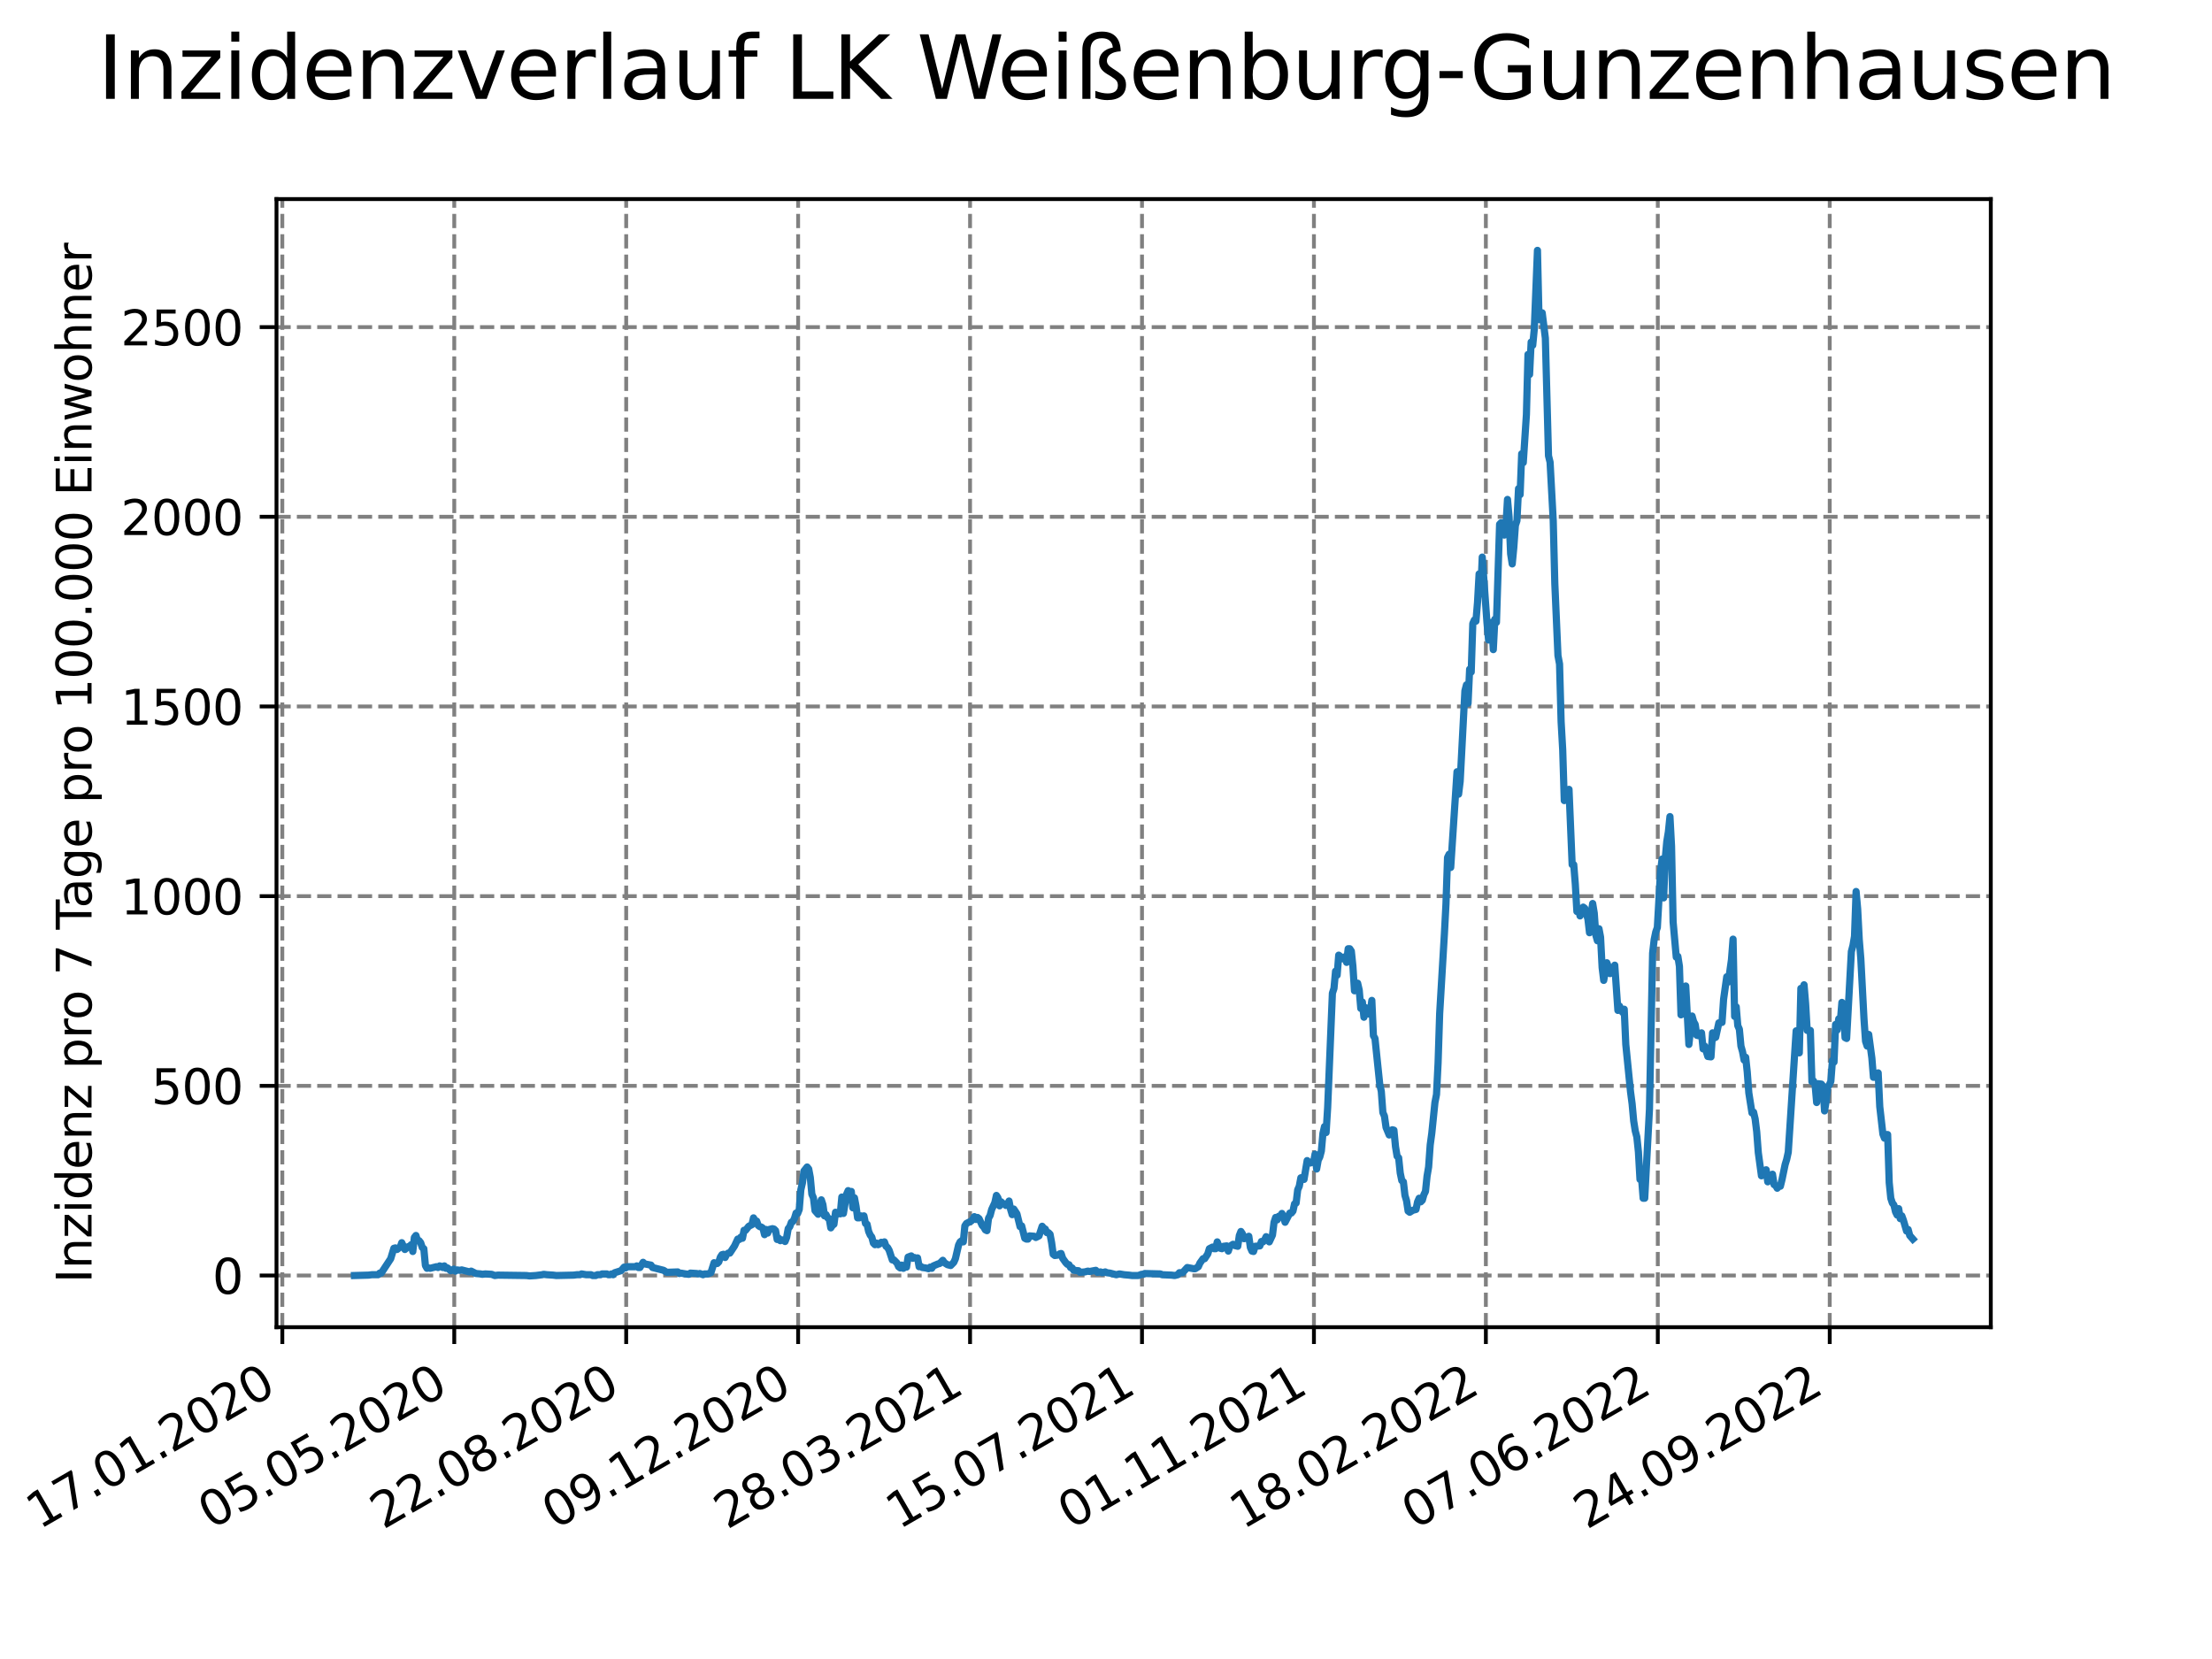 <?xml version="1.0" encoding="utf-8" standalone="no"?>
<!DOCTYPE svg PUBLIC "-//W3C//DTD SVG 1.1//EN"
  "http://www.w3.org/Graphics/SVG/1.1/DTD/svg11.dtd">
<svg xmlns:xlink="http://www.w3.org/1999/xlink" width="460.8pt" height="345.6pt" viewBox="0 0 460.8 345.6" xmlns="http://www.w3.org/2000/svg" version="1.1">
 <defs>
  <style type="text/css">*{stroke-linejoin: round; stroke-linecap: butt}</style>
 </defs>
 <g id="figure_1">
  <g id="patch_1">
   <path d="M 0 345.6 
L 460.8 345.6 
L 460.8 0 
L 0 0 
z
" style="fill: #ffffff"/>
  </g>
  <g id="axes_1">
   <g id="patch_2">
    <path d="M 57.6 276.48 
L 414.72 276.48 
L 414.72 41.472 
L 57.6 41.472 
z
" style="fill: #ffffff"/>
   </g>
   <g id="matplotlib.axis_1">
    <g id="xtick_1">
     <g id="line2d_1">
      <path d="M 58.813 276.48 
L 58.813 41.472 
" clip-path="url(#p3eb4fc43dc)" style="fill: none; stroke-dasharray: 2.96,1.28; stroke-dashoffset: 0; stroke: #808080; stroke-width: 0.8"/>
     </g>
     <g id="line2d_2">
      <defs>
       <path id="m447880bb28" d="M 0 0 
L 0 3.5 
" style="stroke: #000000; stroke-width: 0.8"/>
      </defs>
      <g>
       <use xlink:href="#m447880bb28" x="58.813" y="276.48" style="stroke: #000000; stroke-width: 0.8"/>
      </g>
     </g>
     <g id="text_1">
      <!-- 17.01.2020 -->
      <g transform="translate(8.188 318.689) rotate(-30) scale(0.1 -0.1)">
       <defs>
        <path id="DejaVuSans-31" d="M 794 531 
L 1825 531 
L 1825 4091 
L 703 3866 
L 703 4441 
L 1819 4666 
L 2450 4666 
L 2450 531 
L 3481 531 
L 3481 0 
L 794 0 
L 794 531 
z
" transform="scale(0.016)"/>
        <path id="DejaVuSans-37" d="M 525 4666 
L 3525 4666 
L 3525 4397 
L 1831 0 
L 1172 0 
L 2766 4134 
L 525 4134 
L 525 4666 
z
" transform="scale(0.016)"/>
        <path id="DejaVuSans-2e" d="M 684 794 
L 1344 794 
L 1344 0 
L 684 0 
L 684 794 
z
" transform="scale(0.016)"/>
        <path id="DejaVuSans-30" d="M 2034 4250 
Q 1547 4250 1301 3770 
Q 1056 3291 1056 2328 
Q 1056 1369 1301 889 
Q 1547 409 2034 409 
Q 2525 409 2770 889 
Q 3016 1369 3016 2328 
Q 3016 3291 2770 3770 
Q 2525 4250 2034 4250 
z
M 2034 4750 
Q 2819 4750 3233 4129 
Q 3647 3509 3647 2328 
Q 3647 1150 3233 529 
Q 2819 -91 2034 -91 
Q 1250 -91 836 529 
Q 422 1150 422 2328 
Q 422 3509 836 4129 
Q 1250 4750 2034 4750 
z
" transform="scale(0.016)"/>
        <path id="DejaVuSans-32" d="M 1228 531 
L 3431 531 
L 3431 0 
L 469 0 
L 469 531 
Q 828 903 1448 1529 
Q 2069 2156 2228 2338 
Q 2531 2678 2651 2914 
Q 2772 3150 2772 3378 
Q 2772 3750 2511 3984 
Q 2250 4219 1831 4219 
Q 1534 4219 1204 4116 
Q 875 4013 500 3803 
L 500 4441 
Q 881 4594 1212 4672 
Q 1544 4750 1819 4750 
Q 2544 4750 2975 4387 
Q 3406 4025 3406 3419 
Q 3406 3131 3298 2873 
Q 3191 2616 2906 2266 
Q 2828 2175 2409 1742 
Q 1991 1309 1228 531 
z
" transform="scale(0.016)"/>
       </defs>
       <use xlink:href="#DejaVuSans-31"/>
       <use xlink:href="#DejaVuSans-37" x="63.623"/>
       <use xlink:href="#DejaVuSans-2e" x="127.246"/>
       <use xlink:href="#DejaVuSans-30" x="159.033"/>
       <use xlink:href="#DejaVuSans-31" x="222.656"/>
       <use xlink:href="#DejaVuSans-2e" x="286.279"/>
       <use xlink:href="#DejaVuSans-32" x="318.066"/>
       <use xlink:href="#DejaVuSans-30" x="381.689"/>
       <use xlink:href="#DejaVuSans-32" x="445.312"/>
       <use xlink:href="#DejaVuSans-30" x="508.936"/>
      </g>
     </g>
    </g>
    <g id="xtick_2">
     <g id="line2d_3">
      <path d="M 94.63 276.48 
L 94.63 41.472 
" clip-path="url(#p3eb4fc43dc)" style="fill: none; stroke-dasharray: 2.96,1.28; stroke-dashoffset: 0; stroke: #808080; stroke-width: 0.8"/>
     </g>
     <g id="line2d_4">
      <g>
       <use xlink:href="#m447880bb28" x="94.63" y="276.48" style="stroke: #000000; stroke-width: 0.8"/>
      </g>
     </g>
     <g id="text_2">
      <!-- 05.05.2020 -->
      <g transform="translate(44.005 318.689) rotate(-30) scale(0.1 -0.1)">
       <defs>
        <path id="DejaVuSans-35" d="M 691 4666 
L 3169 4666 
L 3169 4134 
L 1269 4134 
L 1269 2991 
Q 1406 3038 1543 3061 
Q 1681 3084 1819 3084 
Q 2600 3084 3056 2656 
Q 3513 2228 3513 1497 
Q 3513 744 3044 326 
Q 2575 -91 1722 -91 
Q 1428 -91 1123 -41 
Q 819 9 494 109 
L 494 744 
Q 775 591 1075 516 
Q 1375 441 1709 441 
Q 2250 441 2565 725 
Q 2881 1009 2881 1497 
Q 2881 1984 2565 2268 
Q 2250 2553 1709 2553 
Q 1456 2553 1204 2497 
Q 953 2441 691 2322 
L 691 4666 
z
" transform="scale(0.016)"/>
       </defs>
       <use xlink:href="#DejaVuSans-30"/>
       <use xlink:href="#DejaVuSans-35" x="63.623"/>
       <use xlink:href="#DejaVuSans-2e" x="127.246"/>
       <use xlink:href="#DejaVuSans-30" x="159.033"/>
       <use xlink:href="#DejaVuSans-35" x="222.656"/>
       <use xlink:href="#DejaVuSans-2e" x="286.279"/>
       <use xlink:href="#DejaVuSans-32" x="318.066"/>
       <use xlink:href="#DejaVuSans-30" x="381.689"/>
       <use xlink:href="#DejaVuSans-32" x="445.312"/>
       <use xlink:href="#DejaVuSans-30" x="508.936"/>
      </g>
     </g>
    </g>
    <g id="xtick_3">
     <g id="line2d_5">
      <path d="M 130.447 276.48 
L 130.447 41.472 
" clip-path="url(#p3eb4fc43dc)" style="fill: none; stroke-dasharray: 2.96,1.28; stroke-dashoffset: 0; stroke: #808080; stroke-width: 0.8"/>
     </g>
     <g id="line2d_6">
      <g>
       <use xlink:href="#m447880bb28" x="130.447" y="276.48" style="stroke: #000000; stroke-width: 0.8"/>
      </g>
     </g>
     <g id="text_3">
      <!-- 22.08.2020 -->
      <g transform="translate(79.822 318.689) rotate(-30) scale(0.1 -0.1)">
       <defs>
        <path id="DejaVuSans-38" d="M 2034 2216 
Q 1584 2216 1326 1975 
Q 1069 1734 1069 1313 
Q 1069 891 1326 650 
Q 1584 409 2034 409 
Q 2484 409 2743 651 
Q 3003 894 3003 1313 
Q 3003 1734 2745 1975 
Q 2488 2216 2034 2216 
z
M 1403 2484 
Q 997 2584 770 2862 
Q 544 3141 544 3541 
Q 544 4100 942 4425 
Q 1341 4750 2034 4750 
Q 2731 4750 3128 4425 
Q 3525 4100 3525 3541 
Q 3525 3141 3298 2862 
Q 3072 2584 2669 2484 
Q 3125 2378 3379 2068 
Q 3634 1759 3634 1313 
Q 3634 634 3220 271 
Q 2806 -91 2034 -91 
Q 1263 -91 848 271 
Q 434 634 434 1313 
Q 434 1759 690 2068 
Q 947 2378 1403 2484 
z
M 1172 3481 
Q 1172 3119 1398 2916 
Q 1625 2713 2034 2713 
Q 2441 2713 2670 2916 
Q 2900 3119 2900 3481 
Q 2900 3844 2670 4047 
Q 2441 4250 2034 4250 
Q 1625 4250 1398 4047 
Q 1172 3844 1172 3481 
z
" transform="scale(0.016)"/>
       </defs>
       <use xlink:href="#DejaVuSans-32"/>
       <use xlink:href="#DejaVuSans-32" x="63.623"/>
       <use xlink:href="#DejaVuSans-2e" x="127.246"/>
       <use xlink:href="#DejaVuSans-30" x="159.033"/>
       <use xlink:href="#DejaVuSans-38" x="222.656"/>
       <use xlink:href="#DejaVuSans-2e" x="286.279"/>
       <use xlink:href="#DejaVuSans-32" x="318.066"/>
       <use xlink:href="#DejaVuSans-30" x="381.689"/>
       <use xlink:href="#DejaVuSans-32" x="445.312"/>
       <use xlink:href="#DejaVuSans-30" x="508.936"/>
      </g>
     </g>
    </g>
    <g id="xtick_4">
     <g id="line2d_7">
      <path d="M 166.265 276.48 
L 166.265 41.472 
" clip-path="url(#p3eb4fc43dc)" style="fill: none; stroke-dasharray: 2.96,1.28; stroke-dashoffset: 0; stroke: #808080; stroke-width: 0.8"/>
     </g>
     <g id="line2d_8">
      <g>
       <use xlink:href="#m447880bb28" x="166.265" y="276.48" style="stroke: #000000; stroke-width: 0.8"/>
      </g>
     </g>
     <g id="text_4">
      <!-- 09.12.2020 -->
      <g transform="translate(115.639 318.689) rotate(-30) scale(0.1 -0.1)">
       <defs>
        <path id="DejaVuSans-39" d="M 703 97 
L 703 672 
Q 941 559 1184 500 
Q 1428 441 1663 441 
Q 2288 441 2617 861 
Q 2947 1281 2994 2138 
Q 2813 1869 2534 1725 
Q 2256 1581 1919 1581 
Q 1219 1581 811 2004 
Q 403 2428 403 3163 
Q 403 3881 828 4315 
Q 1253 4750 1959 4750 
Q 2769 4750 3195 4129 
Q 3622 3509 3622 2328 
Q 3622 1225 3098 567 
Q 2575 -91 1691 -91 
Q 1453 -91 1209 -44 
Q 966 3 703 97 
z
M 1959 2075 
Q 2384 2075 2632 2365 
Q 2881 2656 2881 3163 
Q 2881 3666 2632 3958 
Q 2384 4250 1959 4250 
Q 1534 4250 1286 3958 
Q 1038 3666 1038 3163 
Q 1038 2656 1286 2365 
Q 1534 2075 1959 2075 
z
" transform="scale(0.016)"/>
       </defs>
       <use xlink:href="#DejaVuSans-30"/>
       <use xlink:href="#DejaVuSans-39" x="63.623"/>
       <use xlink:href="#DejaVuSans-2e" x="127.246"/>
       <use xlink:href="#DejaVuSans-31" x="159.033"/>
       <use xlink:href="#DejaVuSans-32" x="222.656"/>
       <use xlink:href="#DejaVuSans-2e" x="286.279"/>
       <use xlink:href="#DejaVuSans-32" x="318.066"/>
       <use xlink:href="#DejaVuSans-30" x="381.689"/>
       <use xlink:href="#DejaVuSans-32" x="445.312"/>
       <use xlink:href="#DejaVuSans-30" x="508.936"/>
      </g>
     </g>
    </g>
    <g id="xtick_5">
     <g id="line2d_9">
      <path d="M 202.082 276.48 
L 202.082 41.472 
" clip-path="url(#p3eb4fc43dc)" style="fill: none; stroke-dasharray: 2.96,1.28; stroke-dashoffset: 0; stroke: #808080; stroke-width: 0.8"/>
     </g>
     <g id="line2d_10">
      <g>
       <use xlink:href="#m447880bb28" x="202.082" y="276.48" style="stroke: #000000; stroke-width: 0.8"/>
      </g>
     </g>
     <g id="text_5">
      <!-- 28.03.2021 -->
      <g transform="translate(151.456 318.689) rotate(-30) scale(0.1 -0.1)">
       <defs>
        <path id="DejaVuSans-33" d="M 2597 2516 
Q 3050 2419 3304 2112 
Q 3559 1806 3559 1356 
Q 3559 666 3084 287 
Q 2609 -91 1734 -91 
Q 1441 -91 1130 -33 
Q 819 25 488 141 
L 488 750 
Q 750 597 1062 519 
Q 1375 441 1716 441 
Q 2309 441 2620 675 
Q 2931 909 2931 1356 
Q 2931 1769 2642 2001 
Q 2353 2234 1838 2234 
L 1294 2234 
L 1294 2753 
L 1863 2753 
Q 2328 2753 2575 2939 
Q 2822 3125 2822 3475 
Q 2822 3834 2567 4026 
Q 2313 4219 1838 4219 
Q 1578 4219 1281 4162 
Q 984 4106 628 3988 
L 628 4550 
Q 988 4650 1302 4700 
Q 1616 4750 1894 4750 
Q 2613 4750 3031 4423 
Q 3450 4097 3450 3541 
Q 3450 3153 3228 2886 
Q 3006 2619 2597 2516 
z
" transform="scale(0.016)"/>
       </defs>
       <use xlink:href="#DejaVuSans-32"/>
       <use xlink:href="#DejaVuSans-38" x="63.623"/>
       <use xlink:href="#DejaVuSans-2e" x="127.246"/>
       <use xlink:href="#DejaVuSans-30" x="159.033"/>
       <use xlink:href="#DejaVuSans-33" x="222.656"/>
       <use xlink:href="#DejaVuSans-2e" x="286.279"/>
       <use xlink:href="#DejaVuSans-32" x="318.066"/>
       <use xlink:href="#DejaVuSans-30" x="381.689"/>
       <use xlink:href="#DejaVuSans-32" x="445.312"/>
       <use xlink:href="#DejaVuSans-31" x="508.936"/>
      </g>
     </g>
    </g>
    <g id="xtick_6">
     <g id="line2d_11">
      <path d="M 237.899 276.48 
L 237.899 41.472 
" clip-path="url(#p3eb4fc43dc)" style="fill: none; stroke-dasharray: 2.96,1.28; stroke-dashoffset: 0; stroke: #808080; stroke-width: 0.8"/>
     </g>
     <g id="line2d_12">
      <g>
       <use xlink:href="#m447880bb28" x="237.899" y="276.48" style="stroke: #000000; stroke-width: 0.8"/>
      </g>
     </g>
     <g id="text_6">
      <!-- 15.07.2021 -->
      <g transform="translate(187.274 318.689) rotate(-30) scale(0.1 -0.1)">
       <use xlink:href="#DejaVuSans-31"/>
       <use xlink:href="#DejaVuSans-35" x="63.623"/>
       <use xlink:href="#DejaVuSans-2e" x="127.246"/>
       <use xlink:href="#DejaVuSans-30" x="159.033"/>
       <use xlink:href="#DejaVuSans-37" x="222.656"/>
       <use xlink:href="#DejaVuSans-2e" x="286.279"/>
       <use xlink:href="#DejaVuSans-32" x="318.066"/>
       <use xlink:href="#DejaVuSans-30" x="381.689"/>
       <use xlink:href="#DejaVuSans-32" x="445.312"/>
       <use xlink:href="#DejaVuSans-31" x="508.936"/>
      </g>
     </g>
    </g>
    <g id="xtick_7">
     <g id="line2d_13">
      <path d="M 273.716 276.48 
L 273.716 41.472 
" clip-path="url(#p3eb4fc43dc)" style="fill: none; stroke-dasharray: 2.96,1.28; stroke-dashoffset: 0; stroke: #808080; stroke-width: 0.8"/>
     </g>
     <g id="line2d_14">
      <g>
       <use xlink:href="#m447880bb28" x="273.716" y="276.48" style="stroke: #000000; stroke-width: 0.8"/>
      </g>
     </g>
     <g id="text_7">
      <!-- 01.11.2021 -->
      <g transform="translate(223.091 318.689) rotate(-30) scale(0.1 -0.1)">
       <use xlink:href="#DejaVuSans-30"/>
       <use xlink:href="#DejaVuSans-31" x="63.623"/>
       <use xlink:href="#DejaVuSans-2e" x="127.246"/>
       <use xlink:href="#DejaVuSans-31" x="159.033"/>
       <use xlink:href="#DejaVuSans-31" x="222.656"/>
       <use xlink:href="#DejaVuSans-2e" x="286.279"/>
       <use xlink:href="#DejaVuSans-32" x="318.066"/>
       <use xlink:href="#DejaVuSans-30" x="381.689"/>
       <use xlink:href="#DejaVuSans-32" x="445.312"/>
       <use xlink:href="#DejaVuSans-31" x="508.936"/>
      </g>
     </g>
    </g>
    <g id="xtick_8">
     <g id="line2d_15">
      <path d="M 309.533 276.48 
L 309.533 41.472 
" clip-path="url(#p3eb4fc43dc)" style="fill: none; stroke-dasharray: 2.96,1.28; stroke-dashoffset: 0; stroke: #808080; stroke-width: 0.8"/>
     </g>
     <g id="line2d_16">
      <g>
       <use xlink:href="#m447880bb28" x="309.533" y="276.48" style="stroke: #000000; stroke-width: 0.8"/>
      </g>
     </g>
     <g id="text_8">
      <!-- 18.02.2022 -->
      <g transform="translate(258.908 318.689) rotate(-30) scale(0.1 -0.1)">
       <use xlink:href="#DejaVuSans-31"/>
       <use xlink:href="#DejaVuSans-38" x="63.623"/>
       <use xlink:href="#DejaVuSans-2e" x="127.246"/>
       <use xlink:href="#DejaVuSans-30" x="159.033"/>
       <use xlink:href="#DejaVuSans-32" x="222.656"/>
       <use xlink:href="#DejaVuSans-2e" x="286.279"/>
       <use xlink:href="#DejaVuSans-32" x="318.066"/>
       <use xlink:href="#DejaVuSans-30" x="381.689"/>
       <use xlink:href="#DejaVuSans-32" x="445.312"/>
       <use xlink:href="#DejaVuSans-32" x="508.936"/>
      </g>
     </g>
    </g>
    <g id="xtick_9">
     <g id="line2d_17">
      <path d="M 345.35 276.48 
L 345.35 41.472 
" clip-path="url(#p3eb4fc43dc)" style="fill: none; stroke-dasharray: 2.96,1.28; stroke-dashoffset: 0; stroke: #808080; stroke-width: 0.8"/>
     </g>
     <g id="line2d_18">
      <g>
       <use xlink:href="#m447880bb28" x="345.35" y="276.48" style="stroke: #000000; stroke-width: 0.8"/>
      </g>
     </g>
     <g id="text_9">
      <!-- 07.06.2022 -->
      <g transform="translate(294.725 318.689) rotate(-30) scale(0.1 -0.1)">
       <defs>
        <path id="DejaVuSans-36" d="M 2113 2584 
Q 1688 2584 1439 2293 
Q 1191 2003 1191 1497 
Q 1191 994 1439 701 
Q 1688 409 2113 409 
Q 2538 409 2786 701 
Q 3034 994 3034 1497 
Q 3034 2003 2786 2293 
Q 2538 2584 2113 2584 
z
M 3366 4563 
L 3366 3988 
Q 3128 4100 2886 4159 
Q 2644 4219 2406 4219 
Q 1781 4219 1451 3797 
Q 1122 3375 1075 2522 
Q 1259 2794 1537 2939 
Q 1816 3084 2150 3084 
Q 2853 3084 3261 2657 
Q 3669 2231 3669 1497 
Q 3669 778 3244 343 
Q 2819 -91 2113 -91 
Q 1303 -91 875 529 
Q 447 1150 447 2328 
Q 447 3434 972 4092 
Q 1497 4750 2381 4750 
Q 2619 4750 2861 4703 
Q 3103 4656 3366 4563 
z
" transform="scale(0.016)"/>
       </defs>
       <use xlink:href="#DejaVuSans-30"/>
       <use xlink:href="#DejaVuSans-37" x="63.623"/>
       <use xlink:href="#DejaVuSans-2e" x="127.246"/>
       <use xlink:href="#DejaVuSans-30" x="159.033"/>
       <use xlink:href="#DejaVuSans-36" x="222.656"/>
       <use xlink:href="#DejaVuSans-2e" x="286.279"/>
       <use xlink:href="#DejaVuSans-32" x="318.066"/>
       <use xlink:href="#DejaVuSans-30" x="381.689"/>
       <use xlink:href="#DejaVuSans-32" x="445.312"/>
       <use xlink:href="#DejaVuSans-32" x="508.936"/>
      </g>
     </g>
    </g>
    <g id="xtick_10">
     <g id="line2d_19">
      <path d="M 381.167 276.48 
L 381.167 41.472 
" clip-path="url(#p3eb4fc43dc)" style="fill: none; stroke-dasharray: 2.96,1.28; stroke-dashoffset: 0; stroke: #808080; stroke-width: 0.8"/>
     </g>
     <g id="line2d_20">
      <g>
       <use xlink:href="#m447880bb28" x="381.167" y="276.48" style="stroke: #000000; stroke-width: 0.8"/>
      </g>
     </g>
     <g id="text_10">
      <!-- 24.09.2022 -->
      <g transform="translate(330.542 318.689) rotate(-30) scale(0.1 -0.1)">
       <defs>
        <path id="DejaVuSans-34" d="M 2419 4116 
L 825 1625 
L 2419 1625 
L 2419 4116 
z
M 2253 4666 
L 3047 4666 
L 3047 1625 
L 3713 1625 
L 3713 1100 
L 3047 1100 
L 3047 0 
L 2419 0 
L 2419 1100 
L 313 1100 
L 313 1709 
L 2253 4666 
z
" transform="scale(0.016)"/>
       </defs>
       <use xlink:href="#DejaVuSans-32"/>
       <use xlink:href="#DejaVuSans-34" x="63.623"/>
       <use xlink:href="#DejaVuSans-2e" x="127.246"/>
       <use xlink:href="#DejaVuSans-30" x="159.033"/>
       <use xlink:href="#DejaVuSans-39" x="222.656"/>
       <use xlink:href="#DejaVuSans-2e" x="286.279"/>
       <use xlink:href="#DejaVuSans-32" x="318.066"/>
       <use xlink:href="#DejaVuSans-30" x="381.689"/>
       <use xlink:href="#DejaVuSans-32" x="445.312"/>
       <use xlink:href="#DejaVuSans-32" x="508.936"/>
      </g>
     </g>
    </g>
   </g>
   <g id="matplotlib.axis_2">
    <g id="ytick_1">
     <g id="line2d_21">
      <path d="M 57.6 265.714 
L 414.72 265.714 
" clip-path="url(#p3eb4fc43dc)" style="fill: none; stroke-dasharray: 2.96,1.28; stroke-dashoffset: 0; stroke: #808080; stroke-width: 0.8"/>
     </g>
     <g id="line2d_22">
      <defs>
       <path id="mc7b6308dff" d="M 0 0 
L -3.5 0 
" style="stroke: #000000; stroke-width: 0.8"/>
      </defs>
      <g>
       <use xlink:href="#mc7b6308dff" x="57.6" y="265.714" style="stroke: #000000; stroke-width: 0.8"/>
      </g>
     </g>
     <g id="text_11">
      <!-- 0 -->
      <g transform="translate(44.237 269.514) scale(0.1 -0.1)">
       <use xlink:href="#DejaVuSans-30"/>
      </g>
     </g>
    </g>
    <g id="ytick_2">
     <g id="line2d_23">
      <path d="M 57.6 226.2 
L 414.72 226.2 
" clip-path="url(#p3eb4fc43dc)" style="fill: none; stroke-dasharray: 2.96,1.28; stroke-dashoffset: 0; stroke: #808080; stroke-width: 0.8"/>
     </g>
     <g id="line2d_24">
      <g>
       <use xlink:href="#mc7b6308dff" x="57.6" y="226.2" style="stroke: #000000; stroke-width: 0.8"/>
      </g>
     </g>
     <g id="text_12">
      <!-- 500 -->
      <g transform="translate(31.512 229.999) scale(0.1 -0.1)">
       <use xlink:href="#DejaVuSans-35"/>
       <use xlink:href="#DejaVuSans-30" x="63.623"/>
       <use xlink:href="#DejaVuSans-30" x="127.246"/>
      </g>
     </g>
    </g>
    <g id="ytick_3">
     <g id="line2d_25">
      <path d="M 57.6 186.685 
L 414.72 186.685 
" clip-path="url(#p3eb4fc43dc)" style="fill: none; stroke-dasharray: 2.96,1.28; stroke-dashoffset: 0; stroke: #808080; stroke-width: 0.8"/>
     </g>
     <g id="line2d_26">
      <g>
       <use xlink:href="#mc7b6308dff" x="57.6" y="186.685" style="stroke: #000000; stroke-width: 0.8"/>
      </g>
     </g>
     <g id="text_13">
      <!-- 1000 -->
      <g transform="translate(25.15 190.485) scale(0.1 -0.1)">
       <use xlink:href="#DejaVuSans-31"/>
       <use xlink:href="#DejaVuSans-30" x="63.623"/>
       <use xlink:href="#DejaVuSans-30" x="127.246"/>
       <use xlink:href="#DejaVuSans-30" x="190.869"/>
      </g>
     </g>
    </g>
    <g id="ytick_4">
     <g id="line2d_27">
      <path d="M 57.6 147.171 
L 414.72 147.171 
" clip-path="url(#p3eb4fc43dc)" style="fill: none; stroke-dasharray: 2.96,1.28; stroke-dashoffset: 0; stroke: #808080; stroke-width: 0.8"/>
     </g>
     <g id="line2d_28">
      <g>
       <use xlink:href="#mc7b6308dff" x="57.6" y="147.171" style="stroke: #000000; stroke-width: 0.8"/>
      </g>
     </g>
     <g id="text_14">
      <!-- 1500 -->
      <g transform="translate(25.15 150.97) scale(0.1 -0.1)">
       <use xlink:href="#DejaVuSans-31"/>
       <use xlink:href="#DejaVuSans-35" x="63.623"/>
       <use xlink:href="#DejaVuSans-30" x="127.246"/>
       <use xlink:href="#DejaVuSans-30" x="190.869"/>
      </g>
     </g>
    </g>
    <g id="ytick_5">
     <g id="line2d_29">
      <path d="M 57.6 107.656 
L 414.72 107.656 
" clip-path="url(#p3eb4fc43dc)" style="fill: none; stroke-dasharray: 2.96,1.28; stroke-dashoffset: 0; stroke: #808080; stroke-width: 0.8"/>
     </g>
     <g id="line2d_30">
      <g>
       <use xlink:href="#mc7b6308dff" x="57.6" y="107.656" style="stroke: #000000; stroke-width: 0.8"/>
      </g>
     </g>
     <g id="text_15">
      <!-- 2000 -->
      <g transform="translate(25.15 111.456) scale(0.1 -0.1)">
       <use xlink:href="#DejaVuSans-32"/>
       <use xlink:href="#DejaVuSans-30" x="63.623"/>
       <use xlink:href="#DejaVuSans-30" x="127.246"/>
       <use xlink:href="#DejaVuSans-30" x="190.869"/>
      </g>
     </g>
    </g>
    <g id="ytick_6">
     <g id="line2d_31">
      <path d="M 57.6 68.142 
L 414.72 68.142 
" clip-path="url(#p3eb4fc43dc)" style="fill: none; stroke-dasharray: 2.96,1.28; stroke-dashoffset: 0; stroke: #808080; stroke-width: 0.8"/>
     </g>
     <g id="line2d_32">
      <g>
       <use xlink:href="#mc7b6308dff" x="57.6" y="68.142" style="stroke: #000000; stroke-width: 0.8"/>
      </g>
     </g>
     <g id="text_16">
      <!-- 2500 -->
      <g transform="translate(25.15 71.941) scale(0.1 -0.1)">
       <use xlink:href="#DejaVuSans-32"/>
       <use xlink:href="#DejaVuSans-35" x="63.623"/>
       <use xlink:href="#DejaVuSans-30" x="127.246"/>
       <use xlink:href="#DejaVuSans-30" x="190.869"/>
      </g>
     </g>
    </g>
    <g id="text_17">
     <!-- Inzidenz pro 7 Tage pro 100.000 Einwohner -->
     <g transform="translate(19.07 267.301) rotate(-90) scale(0.1 -0.1)">
      <defs>
       <path id="DejaVuSans-49" d="M 628 4666 
L 1259 4666 
L 1259 0 
L 628 0 
L 628 4666 
z
" transform="scale(0.016)"/>
       <path id="DejaVuSans-6e" d="M 3513 2113 
L 3513 0 
L 2938 0 
L 2938 2094 
Q 2938 2591 2744 2837 
Q 2550 3084 2163 3084 
Q 1697 3084 1428 2787 
Q 1159 2491 1159 1978 
L 1159 0 
L 581 0 
L 581 3500 
L 1159 3500 
L 1159 2956 
Q 1366 3272 1645 3428 
Q 1925 3584 2291 3584 
Q 2894 3584 3203 3211 
Q 3513 2838 3513 2113 
z
" transform="scale(0.016)"/>
       <path id="DejaVuSans-7a" d="M 353 3500 
L 3084 3500 
L 3084 2975 
L 922 459 
L 3084 459 
L 3084 0 
L 275 0 
L 275 525 
L 2438 3041 
L 353 3041 
L 353 3500 
z
" transform="scale(0.016)"/>
       <path id="DejaVuSans-69" d="M 603 3500 
L 1178 3500 
L 1178 0 
L 603 0 
L 603 3500 
z
M 603 4863 
L 1178 4863 
L 1178 4134 
L 603 4134 
L 603 4863 
z
" transform="scale(0.016)"/>
       <path id="DejaVuSans-64" d="M 2906 2969 
L 2906 4863 
L 3481 4863 
L 3481 0 
L 2906 0 
L 2906 525 
Q 2725 213 2448 61 
Q 2172 -91 1784 -91 
Q 1150 -91 751 415 
Q 353 922 353 1747 
Q 353 2572 751 3078 
Q 1150 3584 1784 3584 
Q 2172 3584 2448 3432 
Q 2725 3281 2906 2969 
z
M 947 1747 
Q 947 1113 1208 752 
Q 1469 391 1925 391 
Q 2381 391 2643 752 
Q 2906 1113 2906 1747 
Q 2906 2381 2643 2742 
Q 2381 3103 1925 3103 
Q 1469 3103 1208 2742 
Q 947 2381 947 1747 
z
" transform="scale(0.016)"/>
       <path id="DejaVuSans-65" d="M 3597 1894 
L 3597 1613 
L 953 1613 
Q 991 1019 1311 708 
Q 1631 397 2203 397 
Q 2534 397 2845 478 
Q 3156 559 3463 722 
L 3463 178 
Q 3153 47 2828 -22 
Q 2503 -91 2169 -91 
Q 1331 -91 842 396 
Q 353 884 353 1716 
Q 353 2575 817 3079 
Q 1281 3584 2069 3584 
Q 2775 3584 3186 3129 
Q 3597 2675 3597 1894 
z
M 3022 2063 
Q 3016 2534 2758 2815 
Q 2500 3097 2075 3097 
Q 1594 3097 1305 2825 
Q 1016 2553 972 2059 
L 3022 2063 
z
" transform="scale(0.016)"/>
       <path id="DejaVuSans-20" transform="scale(0.016)"/>
       <path id="DejaVuSans-70" d="M 1159 525 
L 1159 -1331 
L 581 -1331 
L 581 3500 
L 1159 3500 
L 1159 2969 
Q 1341 3281 1617 3432 
Q 1894 3584 2278 3584 
Q 2916 3584 3314 3078 
Q 3713 2572 3713 1747 
Q 3713 922 3314 415 
Q 2916 -91 2278 -91 
Q 1894 -91 1617 61 
Q 1341 213 1159 525 
z
M 3116 1747 
Q 3116 2381 2855 2742 
Q 2594 3103 2138 3103 
Q 1681 3103 1420 2742 
Q 1159 2381 1159 1747 
Q 1159 1113 1420 752 
Q 1681 391 2138 391 
Q 2594 391 2855 752 
Q 3116 1113 3116 1747 
z
" transform="scale(0.016)"/>
       <path id="DejaVuSans-72" d="M 2631 2963 
Q 2534 3019 2420 3045 
Q 2306 3072 2169 3072 
Q 1681 3072 1420 2755 
Q 1159 2438 1159 1844 
L 1159 0 
L 581 0 
L 581 3500 
L 1159 3500 
L 1159 2956 
Q 1341 3275 1631 3429 
Q 1922 3584 2338 3584 
Q 2397 3584 2469 3576 
Q 2541 3569 2628 3553 
L 2631 2963 
z
" transform="scale(0.016)"/>
       <path id="DejaVuSans-6f" d="M 1959 3097 
Q 1497 3097 1228 2736 
Q 959 2375 959 1747 
Q 959 1119 1226 758 
Q 1494 397 1959 397 
Q 2419 397 2687 759 
Q 2956 1122 2956 1747 
Q 2956 2369 2687 2733 
Q 2419 3097 1959 3097 
z
M 1959 3584 
Q 2709 3584 3137 3096 
Q 3566 2609 3566 1747 
Q 3566 888 3137 398 
Q 2709 -91 1959 -91 
Q 1206 -91 779 398 
Q 353 888 353 1747 
Q 353 2609 779 3096 
Q 1206 3584 1959 3584 
z
" transform="scale(0.016)"/>
       <path id="DejaVuSans-54" d="M -19 4666 
L 3928 4666 
L 3928 4134 
L 2272 4134 
L 2272 0 
L 1638 0 
L 1638 4134 
L -19 4134 
L -19 4666 
z
" transform="scale(0.016)"/>
       <path id="DejaVuSans-61" d="M 2194 1759 
Q 1497 1759 1228 1600 
Q 959 1441 959 1056 
Q 959 750 1161 570 
Q 1363 391 1709 391 
Q 2188 391 2477 730 
Q 2766 1069 2766 1631 
L 2766 1759 
L 2194 1759 
z
M 3341 1997 
L 3341 0 
L 2766 0 
L 2766 531 
Q 2569 213 2275 61 
Q 1981 -91 1556 -91 
Q 1019 -91 701 211 
Q 384 513 384 1019 
Q 384 1609 779 1909 
Q 1175 2209 1959 2209 
L 2766 2209 
L 2766 2266 
Q 2766 2663 2505 2880 
Q 2244 3097 1772 3097 
Q 1472 3097 1187 3025 
Q 903 2953 641 2809 
L 641 3341 
Q 956 3463 1253 3523 
Q 1550 3584 1831 3584 
Q 2591 3584 2966 3190 
Q 3341 2797 3341 1997 
z
" transform="scale(0.016)"/>
       <path id="DejaVuSans-67" d="M 2906 1791 
Q 2906 2416 2648 2759 
Q 2391 3103 1925 3103 
Q 1463 3103 1205 2759 
Q 947 2416 947 1791 
Q 947 1169 1205 825 
Q 1463 481 1925 481 
Q 2391 481 2648 825 
Q 2906 1169 2906 1791 
z
M 3481 434 
Q 3481 -459 3084 -895 
Q 2688 -1331 1869 -1331 
Q 1566 -1331 1297 -1286 
Q 1028 -1241 775 -1147 
L 775 -588 
Q 1028 -725 1275 -790 
Q 1522 -856 1778 -856 
Q 2344 -856 2625 -561 
Q 2906 -266 2906 331 
L 2906 616 
Q 2728 306 2450 153 
Q 2172 0 1784 0 
Q 1141 0 747 490 
Q 353 981 353 1791 
Q 353 2603 747 3093 
Q 1141 3584 1784 3584 
Q 2172 3584 2450 3431 
Q 2728 3278 2906 2969 
L 2906 3500 
L 3481 3500 
L 3481 434 
z
" transform="scale(0.016)"/>
       <path id="DejaVuSans-45" d="M 628 4666 
L 3578 4666 
L 3578 4134 
L 1259 4134 
L 1259 2753 
L 3481 2753 
L 3481 2222 
L 1259 2222 
L 1259 531 
L 3634 531 
L 3634 0 
L 628 0 
L 628 4666 
z
" transform="scale(0.016)"/>
       <path id="DejaVuSans-77" d="M 269 3500 
L 844 3500 
L 1563 769 
L 2278 3500 
L 2956 3500 
L 3675 769 
L 4391 3500 
L 4966 3500 
L 4050 0 
L 3372 0 
L 2619 2869 
L 1863 0 
L 1184 0 
L 269 3500 
z
" transform="scale(0.016)"/>
       <path id="DejaVuSans-68" d="M 3513 2113 
L 3513 0 
L 2938 0 
L 2938 2094 
Q 2938 2591 2744 2837 
Q 2550 3084 2163 3084 
Q 1697 3084 1428 2787 
Q 1159 2491 1159 1978 
L 1159 0 
L 581 0 
L 581 4863 
L 1159 4863 
L 1159 2956 
Q 1366 3272 1645 3428 
Q 1925 3584 2291 3584 
Q 2894 3584 3203 3211 
Q 3513 2838 3513 2113 
z
" transform="scale(0.016)"/>
      </defs>
      <use xlink:href="#DejaVuSans-49"/>
      <use xlink:href="#DejaVuSans-6e" x="29.492"/>
      <use xlink:href="#DejaVuSans-7a" x="92.871"/>
      <use xlink:href="#DejaVuSans-69" x="145.361"/>
      <use xlink:href="#DejaVuSans-64" x="173.145"/>
      <use xlink:href="#DejaVuSans-65" x="236.621"/>
      <use xlink:href="#DejaVuSans-6e" x="298.145"/>
      <use xlink:href="#DejaVuSans-7a" x="361.523"/>
      <use xlink:href="#DejaVuSans-20" x="414.014"/>
      <use xlink:href="#DejaVuSans-70" x="445.801"/>
      <use xlink:href="#DejaVuSans-72" x="509.277"/>
      <use xlink:href="#DejaVuSans-6f" x="548.141"/>
      <use xlink:href="#DejaVuSans-20" x="609.322"/>
      <use xlink:href="#DejaVuSans-37" x="641.109"/>
      <use xlink:href="#DejaVuSans-20" x="704.732"/>
      <use xlink:href="#DejaVuSans-54" x="736.52"/>
      <use xlink:href="#DejaVuSans-61" x="781.104"/>
      <use xlink:href="#DejaVuSans-67" x="842.383"/>
      <use xlink:href="#DejaVuSans-65" x="905.859"/>
      <use xlink:href="#DejaVuSans-20" x="967.383"/>
      <use xlink:href="#DejaVuSans-70" x="999.17"/>
      <use xlink:href="#DejaVuSans-72" x="1062.646"/>
      <use xlink:href="#DejaVuSans-6f" x="1101.51"/>
      <use xlink:href="#DejaVuSans-20" x="1162.691"/>
      <use xlink:href="#DejaVuSans-31" x="1194.479"/>
      <use xlink:href="#DejaVuSans-30" x="1258.102"/>
      <use xlink:href="#DejaVuSans-30" x="1321.725"/>
      <use xlink:href="#DejaVuSans-2e" x="1385.348"/>
      <use xlink:href="#DejaVuSans-30" x="1417.135"/>
      <use xlink:href="#DejaVuSans-30" x="1480.758"/>
      <use xlink:href="#DejaVuSans-30" x="1544.381"/>
      <use xlink:href="#DejaVuSans-20" x="1608.004"/>
      <use xlink:href="#DejaVuSans-45" x="1639.791"/>
      <use xlink:href="#DejaVuSans-69" x="1702.975"/>
      <use xlink:href="#DejaVuSans-6e" x="1730.758"/>
      <use xlink:href="#DejaVuSans-77" x="1794.137"/>
      <use xlink:href="#DejaVuSans-6f" x="1875.924"/>
      <use xlink:href="#DejaVuSans-68" x="1937.105"/>
      <use xlink:href="#DejaVuSans-6e" x="2000.484"/>
      <use xlink:href="#DejaVuSans-65" x="2063.863"/>
      <use xlink:href="#DejaVuSans-72" x="2125.387"/>
     </g>
    </g>
   </g>
   <g id="line2d_33">
    <path d="M 73.833 265.714 
L 76.79 265.631 
L 77.447 265.548 
L 78.762 265.548 
L 79.09 265.214 
L 79.419 265.214 
L 81.39 262.211 
L 82.048 260.042 
L 82.376 259.958 
L 82.705 260.292 
L 83.362 259.791 
L 83.691 258.874 
L 84.348 260.292 
L 85.005 259.708 
L 85.334 259.625 
L 85.662 259.291 
L 85.991 260.709 
L 86.319 257.789 
L 86.648 257.372 
L 86.977 258.457 
L 87.305 258.457 
L 87.634 258.874 
L 87.962 259.875 
L 88.291 260.125 
L 88.62 263.629 
L 88.948 264.213 
L 89.277 264.129 
L 89.605 264.213 
L 90.92 263.879 
L 91.248 264.046 
L 91.577 263.712 
L 91.906 263.796 
L 92.234 264.046 
L 92.563 263.712 
L 92.891 264.213 
L 93.22 264.129 
L 93.877 264.713 
L 94.206 264.63 
L 94.534 264.38 
L 94.863 264.797 
L 95.192 264.546 
L 95.849 264.63 
L 96.177 264.546 
L 97.82 264.964 
L 98.149 264.797 
L 99.135 265.297 
L 100.121 265.381 
L 100.449 265.464 
L 101.106 265.381 
L 102.421 265.464 
L 103.078 265.714 
L 103.735 265.631 
L 109.65 265.714 
L 110.307 265.798 
L 111.621 265.714 
L 112.279 265.631 
L 112.936 265.548 
L 113.264 265.464 
L 113.922 265.548 
L 115.236 265.631 
L 115.893 265.714 
L 119.508 265.631 
L 120.165 265.548 
L 120.822 265.548 
L 121.151 265.381 
L 122.137 265.548 
L 123.122 265.548 
L 123.451 265.714 
L 124.108 265.714 
L 124.437 265.548 
L 125.094 265.548 
L 125.423 265.381 
L 126.408 265.381 
L 126.737 265.548 
L 127.066 265.548 
L 127.394 265.381 
L 127.723 265.548 
L 128.051 265.13 
L 129.366 264.713 
L 130.023 263.963 
L 130.352 264.129 
L 130.68 263.879 
L 132.323 263.879 
L 132.652 263.712 
L 132.98 264.046 
L 133.309 264.046 
L 133.966 262.961 
L 134.295 263.295 
L 135.609 263.545 
L 135.938 264.046 
L 138.238 264.63 
L 138.895 265.047 
L 141.195 264.964 
L 141.524 265.297 
L 141.852 265.214 
L 142.838 265.381 
L 143.495 265.464 
L 143.824 265.214 
L 145.138 265.297 
L 145.467 265.381 
L 145.796 265.297 
L 146.453 265.548 
L 146.781 265.381 
L 147.439 265.381 
L 148.096 265.13 
L 148.753 263.045 
L 149.082 263.212 
L 149.41 263.212 
L 149.739 262.878 
L 150.067 261.877 
L 150.396 261.376 
L 150.725 261.293 
L 151.053 261.96 
L 151.382 261.293 
L 151.71 261.043 
L 152.039 261.043 
L 153.025 259.541 
L 153.682 258.123 
L 154.011 258.206 
L 154.339 257.706 
L 154.668 257.956 
L 154.996 256.288 
L 155.325 256.288 
L 155.982 255.453 
L 156.639 255.12 
L 156.968 253.702 
L 157.297 254.286 
L 157.625 254.369 
L 157.954 255.287 
L 158.282 255.537 
L 158.611 255.62 
L 158.94 255.871 
L 159.268 257.205 
L 159.597 256.121 
L 159.925 256.872 
L 160.254 256.121 
L 160.911 255.954 
L 161.24 256.037 
L 161.568 256.371 
L 161.897 258.206 
L 162.226 257.956 
L 162.554 258.457 
L 162.883 258.29 
L 163.211 258.373 
L 163.54 258.624 
L 163.869 257.789 
L 164.197 255.954 
L 164.526 255.537 
L 164.854 254.619 
L 165.183 254.452 
L 165.511 253.785 
L 165.84 252.701 
L 166.169 252.784 
L 166.497 251.95 
L 166.826 247.862 
L 167.154 246.444 
L 167.483 243.941 
L 168.14 243.107 
L 168.469 243.524 
L 168.797 245.276 
L 169.126 248.78 
L 169.455 249.531 
L 169.783 252.2 
L 170.44 252.951 
L 170.769 250.949 
L 171.098 249.948 
L 171.426 250.949 
L 171.755 253.285 
L 172.083 253.034 
L 172.412 253.702 
L 172.741 253.868 
L 173.069 255.787 
L 173.398 255.287 
L 173.726 255.036 
L 174.055 252.534 
L 174.384 252.951 
L 174.712 252.617 
L 175.041 252.867 
L 175.369 249.364 
L 175.698 252.784 
L 176.355 248.78 
L 176.684 248.029 
L 177.012 248.613 
L 177.341 248.196 
L 177.67 251.616 
L 177.998 249.531 
L 178.327 251.282 
L 178.655 253.702 
L 178.984 253.702 
L 179.313 253.285 
L 179.641 253.368 
L 179.97 253.285 
L 180.298 254.87 
L 180.627 255.036 
L 180.956 256.538 
L 181.284 257.289 
L 181.613 257.706 
L 181.941 258.957 
L 182.27 259.291 
L 182.599 258.957 
L 182.927 259.291 
L 183.256 259.124 
L 183.584 258.79 
L 183.913 258.874 
L 184.242 258.707 
L 184.57 259.625 
L 184.899 259.875 
L 185.227 260.459 
L 185.885 262.461 
L 186.213 262.461 
L 186.87 263.128 
L 187.199 263.879 
L 187.528 264.129 
L 187.856 263.545 
L 188.185 264.213 
L 188.513 263.963 
L 188.842 263.963 
L 189.171 261.877 
L 189.828 261.627 
L 190.156 262.127 
L 190.485 261.96 
L 190.814 262.127 
L 191.142 262.044 
L 191.471 263.879 
L 191.799 263.796 
L 192.128 264.046 
L 192.785 264.129 
L 193.442 264.296 
L 193.771 263.963 
L 194.099 264.213 
L 194.428 263.712 
L 195.414 263.295 
L 195.742 263.212 
L 196.4 262.544 
L 196.728 263.045 
L 197.385 263.462 
L 198.043 263.629 
L 198.7 262.961 
L 199.028 262.211 
L 199.686 259.374 
L 200.014 258.707 
L 200.343 258.457 
L 200.671 258.707 
L 201 255.37 
L 201.329 254.87 
L 202.314 254.369 
L 202.643 254.035 
L 202.972 253.451 
L 203.3 254.035 
L 203.629 253.618 
L 203.957 253.868 
L 204.615 255.287 
L 204.943 255.62 
L 205.272 256.204 
L 205.6 256.371 
L 205.929 253.785 
L 206.258 253.201 
L 206.586 251.95 
L 207.243 250.532 
L 207.572 249.03 
L 207.901 249.531 
L 208.229 251.199 
L 208.558 250.365 
L 208.886 250.782 
L 209.215 250.782 
L 209.544 251.116 
L 209.872 251.032 
L 210.201 250.198 
L 210.529 251.95 
L 210.858 253.034 
L 211.187 251.866 
L 211.844 252.867 
L 212.501 255.537 
L 212.83 255.37 
L 213.487 257.956 
L 213.815 258.123 
L 214.144 258.123 
L 214.473 257.456 
L 215.458 257.539 
L 215.787 257.789 
L 216.444 257.456 
L 217.101 255.453 
L 217.43 255.871 
L 217.759 256.037 
L 218.087 256.788 
L 218.416 256.788 
L 218.744 257.122 
L 219.073 258.874 
L 219.402 261.293 
L 219.73 261.543 
L 220.387 261.46 
L 220.716 261.21 
L 221.045 261.126 
L 221.373 262.127 
L 222.03 263.045 
L 222.359 263.379 
L 222.687 263.462 
L 223.016 264.046 
L 223.345 264.129 
L 223.673 264.63 
L 224.659 264.713 
L 224.988 265.047 
L 225.973 264.964 
L 226.631 264.797 
L 226.959 264.88 
L 228.274 264.63 
L 228.602 265.047 
L 229.259 264.964 
L 229.588 265.13 
L 230.245 264.964 
L 230.574 265.13 
L 231.231 265.214 
L 232.545 265.548 
L 233.203 265.381 
L 234.188 265.548 
L 235.174 265.631 
L 235.831 265.714 
L 237.146 265.714 
L 237.803 265.464 
L 238.132 265.464 
L 238.46 265.297 
L 241.746 265.381 
L 242.075 265.548 
L 244.046 265.631 
L 244.704 265.714 
L 245.361 265.548 
L 245.689 265.13 
L 246.347 265.13 
L 247.332 264.046 
L 248.647 264.296 
L 248.975 264.296 
L 249.633 263.879 
L 249.961 263.128 
L 250.618 262.211 
L 250.947 262.211 
L 251.604 261.21 
L 251.933 260.125 
L 252.59 259.791 
L 252.918 260.125 
L 253.247 260.125 
L 253.576 258.707 
L 253.904 259.541 
L 254.233 260.042 
L 254.561 260.125 
L 254.89 259.625 
L 255.547 259.541 
L 255.876 260.626 
L 256.204 259.625 
L 256.862 259.207 
L 257.19 259.458 
L 257.847 259.625 
L 258.176 257.372 
L 258.505 256.538 
L 258.833 257.039 
L 259.162 258.04 
L 259.49 257.956 
L 260.148 257.539 
L 260.476 259.875 
L 260.805 260.626 
L 261.133 260.709 
L 261.462 259.625 
L 262.448 259.541 
L 262.776 258.624 
L 263.105 258.707 
L 263.434 258.29 
L 263.762 257.622 
L 264.091 258.373 
L 264.419 258.707 
L 265.077 257.289 
L 265.405 254.619 
L 265.734 253.618 
L 266.062 254.119 
L 266.391 253.368 
L 266.72 253.368 
L 267.048 252.784 
L 267.377 253.535 
L 267.705 254.619 
L 268.691 252.701 
L 269.02 252.701 
L 269.348 252.283 
L 269.677 250.782 
L 270.006 250.615 
L 270.334 247.862 
L 270.663 247.111 
L 270.991 245.359 
L 271.32 245.276 
L 271.649 245.693 
L 272.306 241.772 
L 272.634 242.106 
L 272.963 242.273 
L 273.292 242.106 
L 273.62 242.189 
L 273.949 240.438 
L 274.277 243.524 
L 274.606 241.689 
L 274.935 241.021 
L 275.263 239.77 
L 275.592 236.1 
L 275.92 234.681 
L 276.249 235.933 
L 276.578 230.677 
L 277.563 206.902 
L 277.892 205.901 
L 278.221 202.314 
L 278.549 203.148 
L 278.878 198.977 
L 279.206 199.227 
L 279.535 199.728 
L 279.863 199.728 
L 280.192 199.311 
L 280.521 200.478 
L 280.849 197.642 
L 281.178 197.642 
L 281.506 198.143 
L 281.835 201.313 
L 282.164 206.401 
L 282.492 205.817 
L 282.821 204.816 
L 283.149 206.235 
L 283.478 210.072 
L 283.807 208.737 
L 284.135 211.907 
L 284.464 209.905 
L 285.121 211.24 
L 285.45 210.906 
L 285.778 208.404 
L 286.107 215.745 
L 286.435 216.329 
L 287.421 225.839 
L 287.75 227.34 
L 288.078 231.762 
L 288.407 232.512 
L 288.736 234.848 
L 289.393 236.433 
L 289.721 235.599 
L 290.05 235.349 
L 290.379 235.432 
L 290.707 238.853 
L 291.036 240.855 
L 291.364 241.188 
L 291.693 244.358 
L 292.022 245.943 
L 292.35 246.194 
L 292.679 249.03 
L 293.007 250.114 
L 293.336 252.283 
L 293.665 252.534 
L 294.322 252.117 
L 294.979 251.95 
L 295.308 250.365 
L 295.636 249.614 
L 295.965 250.365 
L 296.293 250.031 
L 296.622 248.863 
L 296.951 248.196 
L 297.279 245.026 
L 297.608 243.107 
L 297.936 238.519 
L 298.265 236.1 
L 298.922 229.676 
L 299.251 228.008 
L 299.579 221.417 
L 299.908 211.156 
L 300.894 194.555 
L 301.222 188.299 
L 301.551 178.622 
L 301.88 177.954 
L 302.208 180.707 
L 303.523 160.77 
L 303.851 165.441 
L 304.18 162.772 
L 305.166 143.918 
L 305.494 142.667 
L 305.823 146.504 
L 306.151 139.414 
L 306.48 139.998 
L 306.809 129.903 
L 307.137 129.153 
L 307.466 129.403 
L 307.794 125.482 
L 308.123 119.559 
L 308.451 123.73 
L 308.78 116.055 
L 309.766 129.737 
L 310.094 133.324 
L 310.752 129.653 
L 311.08 135.326 
L 311.409 128.986 
L 311.737 129.653 
L 312.395 109.215 
L 312.723 108.881 
L 313.052 110.967 
L 313.38 111.467 
L 313.709 109.632 
L 314.038 104.043 
L 314.366 107.713 
L 314.695 115.388 
L 315.023 117.474 
L 315.352 114.053 
L 315.681 109.465 
L 316.009 108.464 
L 316.338 101.79 
L 316.666 103.042 
L 316.995 94.533 
L 317.324 96.368 
L 317.981 86.357 
L 318.309 73.844 
L 318.638 78.015 
L 318.967 71.258 
L 319.295 71.925 
L 319.624 68.505 
L 320.281 52.154 
L 320.61 66.586 
L 320.938 65.085 
L 321.267 65.168 
L 321.924 70.424 
L 322.581 94.95 
L 322.91 96.284 
L 323.567 108.464 
L 323.896 121.561 
L 324.553 136.577 
L 324.881 138.329 
L 325.21 150.342 
L 325.539 156.181 
L 325.867 166.776 
L 326.196 166.275 
L 326.853 164.44 
L 327.51 180.123 
L 327.839 180.123 
L 328.167 184.211 
L 328.496 189.884 
L 328.825 189.216 
L 329.153 190.801 
L 329.81 188.966 
L 330.139 189.216 
L 330.796 191.469 
L 331.125 194.305 
L 331.453 190.468 
L 331.782 188.215 
L 332.111 190.218 
L 332.439 194.806 
L 332.768 195.974 
L 333.096 193.471 
L 333.425 195.223 
L 333.754 201.563 
L 334.082 204.232 
L 334.739 200.562 
L 335.068 201.396 
L 335.397 202.814 
L 335.725 201.73 
L 336.054 202.481 
L 336.382 201.062 
L 337.039 210.489 
L 337.368 209.571 
L 338.025 210.906 
L 338.354 210.239 
L 338.682 217.58 
L 339.668 227.424 
L 339.997 229.926 
L 340.325 233.514 
L 340.654 235.599 
L 340.983 236.85 
L 341.311 239.937 
L 341.64 245.693 
L 341.968 245.443 
L 342.297 249.614 
L 342.626 249.614 
L 343.611 231.094 
L 344.269 198.56 
L 344.597 195.723 
L 344.926 194.138 
L 345.254 193.221 
L 345.912 181.625 
L 346.24 178.956 
L 346.569 187.047 
L 346.897 178.872 
L 347.226 175.285 
L 347.555 173.283 
L 347.883 170.113 
L 348.212 176.286 
L 348.54 192.053 
L 349.198 199.394 
L 349.526 199.227 
L 349.855 201.313 
L 350.183 211.407 
L 350.512 211.24 
L 350.841 206.652 
L 351.169 205.4 
L 351.826 217.58 
L 352.484 211.657 
L 352.812 212.825 
L 353.141 213.409 
L 353.469 215.661 
L 353.798 215.745 
L 354.127 215.661 
L 354.455 215.161 
L 354.784 218.498 
L 355.112 217.914 
L 355.77 220.083 
L 356.427 220.166 
L 356.755 215.161 
L 357.084 216.245 
L 357.413 216.078 
L 358.07 213.075 
L 358.727 212.992 
L 359.056 208.153 
L 359.713 203.482 
L 360.041 204.566 
L 360.699 199.894 
L 361.027 195.64 
L 361.356 211.74 
L 361.684 209.738 
L 362.013 213.659 
L 362.342 214.41 
L 362.67 217.914 
L 362.999 219.082 
L 363.327 220.833 
L 363.656 220.249 
L 363.985 223.336 
L 364.313 227.674 
L 364.97 231.845 
L 365.299 231.678 
L 365.628 233.096 
L 365.956 235.766 
L 366.285 240.104 
L 366.942 244.942 
L 367.27 243.774 
L 367.599 244.025 
L 367.928 243.691 
L 368.256 246.194 
L 368.585 245.777 
L 368.913 244.859 
L 369.242 244.609 
L 369.571 246.778 
L 369.899 246.944 
L 370.228 247.528 
L 370.556 247.111 
L 370.885 247.111 
L 371.214 245.777 
L 371.871 242.607 
L 372.199 241.522 
L 372.528 240.02 
L 374.171 214.744 
L 374.828 219.332 
L 375.157 205.901 
L 375.485 206.652 
L 375.814 205.15 
L 376.143 209.071 
L 376.471 214.66 
L 376.8 214.744 
L 377.128 214.66 
L 377.457 225.338 
L 377.786 225.171 
L 378.114 225.922 
L 378.443 229.676 
L 378.771 225.755 
L 379.429 225.839 
L 379.757 226.256 
L 380.086 231.428 
L 380.414 229.426 
L 380.743 226.423 
L 381.072 226.006 
L 381.4 225.255 
L 381.729 220.917 
L 382.057 221.25 
L 382.386 213.409 
L 382.715 214.577 
L 383.043 212.241 
L 383.372 212.825 
L 383.7 208.821 
L 384.029 210.406 
L 384.358 216.162 
L 384.686 216.329 
L 385.672 198.226 
L 386.001 196.975 
L 386.329 195.056 
L 386.658 185.713 
L 386.986 189.383 
L 387.315 195.723 
L 387.644 199.728 
L 388.301 212.241 
L 388.629 216.913 
L 388.958 217.914 
L 389.287 215.494 
L 389.944 220.416 
L 390.272 224.421 
L 390.93 224.421 
L 391.258 223.503 
L 391.587 230.51 
L 392.244 236.266 
L 392.573 237.101 
L 392.901 236.35 
L 393.23 236.35 
L 393.558 246.361 
L 393.887 249.614 
L 394.216 250.615 
L 394.544 251.032 
L 394.873 252.45 
L 395.201 253.118 
L 395.53 251.783 
L 395.858 253.868 
L 396.187 253.285 
L 396.516 254.202 
L 397.173 256.455 
L 397.501 256.121 
L 397.83 257.372 
L 398.487 258.123 
L 398.487 258.123 
" clip-path="url(#p3eb4fc43dc)" style="fill: none; stroke: #1f77b4; stroke-width: 1.5; stroke-linecap: square"/>
   </g>
   <g id="patch_3">
    <path d="M 57.6 276.48 
L 57.6 41.472 
" style="fill: none; stroke: #000000; stroke-width: 0.8; stroke-linejoin: miter; stroke-linecap: square"/>
   </g>
   <g id="patch_4">
    <path d="M 414.72 276.48 
L 414.72 41.472 
" style="fill: none; stroke: #000000; stroke-width: 0.8; stroke-linejoin: miter; stroke-linecap: square"/>
   </g>
   <g id="patch_5">
    <path d="M 57.6 276.48 
L 414.72 276.48 
" style="fill: none; stroke: #000000; stroke-width: 0.8; stroke-linejoin: miter; stroke-linecap: square"/>
   </g>
   <g id="patch_6">
    <path d="M 57.6 41.472 
L 414.72 41.472 
" style="fill: none; stroke: #000000; stroke-width: 0.8; stroke-linejoin: miter; stroke-linecap: square"/>
   </g>
  </g>
  <g id="text_18">
   <!-- Inzidenzverlauf LK Weißenburg-Gunzenhausen -->
   <g transform="translate(20.285 20.589) scale(0.18 -0.18)">
    <defs>
     <path id="DejaVuSans-76" d="M 191 3500 
L 800 3500 
L 1894 563 
L 2988 3500 
L 3597 3500 
L 2284 0 
L 1503 0 
L 191 3500 
z
" transform="scale(0.016)"/>
     <path id="DejaVuSans-6c" d="M 603 4863 
L 1178 4863 
L 1178 0 
L 603 0 
L 603 4863 
z
" transform="scale(0.016)"/>
     <path id="DejaVuSans-75" d="M 544 1381 
L 544 3500 
L 1119 3500 
L 1119 1403 
Q 1119 906 1312 657 
Q 1506 409 1894 409 
Q 2359 409 2629 706 
Q 2900 1003 2900 1516 
L 2900 3500 
L 3475 3500 
L 3475 0 
L 2900 0 
L 2900 538 
Q 2691 219 2414 64 
Q 2138 -91 1772 -91 
Q 1169 -91 856 284 
Q 544 659 544 1381 
z
M 1991 3584 
L 1991 3584 
z
" transform="scale(0.016)"/>
     <path id="DejaVuSans-66" d="M 2375 4863 
L 2375 4384 
L 1825 4384 
Q 1516 4384 1395 4259 
Q 1275 4134 1275 3809 
L 1275 3500 
L 2222 3500 
L 2222 3053 
L 1275 3053 
L 1275 0 
L 697 0 
L 697 3053 
L 147 3053 
L 147 3500 
L 697 3500 
L 697 3744 
Q 697 4328 969 4595 
Q 1241 4863 1831 4863 
L 2375 4863 
z
" transform="scale(0.016)"/>
     <path id="DejaVuSans-4c" d="M 628 4666 
L 1259 4666 
L 1259 531 
L 3531 531 
L 3531 0 
L 628 0 
L 628 4666 
z
" transform="scale(0.016)"/>
     <path id="DejaVuSans-4b" d="M 628 4666 
L 1259 4666 
L 1259 2694 
L 3353 4666 
L 4166 4666 
L 1850 2491 
L 4331 0 
L 3500 0 
L 1259 2247 
L 1259 0 
L 628 0 
L 628 4666 
z
" transform="scale(0.016)"/>
     <path id="DejaVuSans-57" d="M 213 4666 
L 850 4666 
L 1831 722 
L 2809 4666 
L 3519 4666 
L 4500 722 
L 5478 4666 
L 6119 4666 
L 4947 0 
L 4153 0 
L 3169 4050 
L 2175 0 
L 1381 0 
L 213 4666 
z
" transform="scale(0.016)"/>
     <path id="DejaVuSans-df" d="M 581 3553 
Q 581 4178 954 4520 
Q 1328 4863 2009 4863 
Q 2659 4863 3001 4500 
Q 3344 4138 3353 3438 
Q 2881 3413 2618 3233 
Q 2356 3053 2356 2753 
Q 2356 2606 2447 2479 
Q 2538 2353 2741 2222 
L 2919 2106 
Q 3438 1775 3588 1553 
Q 3738 1331 3738 1019 
Q 3738 481 3386 195 
Q 3034 -91 2375 -91 
Q 2175 -91 1962 -52 
Q 1750 -13 1522 63 
L 1522 575 
Q 1772 481 1990 436 
Q 2209 391 2413 391 
Q 2775 391 2962 539 
Q 3150 688 3150 972 
Q 3150 1169 3058 1300 
Q 2966 1431 2650 1625 
L 2363 1797 
Q 2063 1981 1927 2192 
Q 1791 2403 1791 2688 
Q 1791 3084 2052 3353 
Q 2313 3622 2784 3713 
Q 2759 4034 2554 4209 
Q 2350 4384 1997 4384 
Q 1591 4384 1378 4167 
Q 1166 3950 1166 3541 
L 1166 0 
L 581 0 
L 581 3553 
z
" transform="scale(0.016)"/>
     <path id="DejaVuSans-62" d="M 3116 1747 
Q 3116 2381 2855 2742 
Q 2594 3103 2138 3103 
Q 1681 3103 1420 2742 
Q 1159 2381 1159 1747 
Q 1159 1113 1420 752 
Q 1681 391 2138 391 
Q 2594 391 2855 752 
Q 3116 1113 3116 1747 
z
M 1159 2969 
Q 1341 3281 1617 3432 
Q 1894 3584 2278 3584 
Q 2916 3584 3314 3078 
Q 3713 2572 3713 1747 
Q 3713 922 3314 415 
Q 2916 -91 2278 -91 
Q 1894 -91 1617 61 
Q 1341 213 1159 525 
L 1159 0 
L 581 0 
L 581 4863 
L 1159 4863 
L 1159 2969 
z
" transform="scale(0.016)"/>
     <path id="DejaVuSans-2d" d="M 313 2009 
L 1997 2009 
L 1997 1497 
L 313 1497 
L 313 2009 
z
" transform="scale(0.016)"/>
     <path id="DejaVuSans-47" d="M 3809 666 
L 3809 1919 
L 2778 1919 
L 2778 2438 
L 4434 2438 
L 4434 434 
Q 4069 175 3628 42 
Q 3188 -91 2688 -91 
Q 1594 -91 976 548 
Q 359 1188 359 2328 
Q 359 3472 976 4111 
Q 1594 4750 2688 4750 
Q 3144 4750 3555 4637 
Q 3966 4525 4313 4306 
L 4313 3634 
Q 3963 3931 3569 4081 
Q 3175 4231 2741 4231 
Q 1884 4231 1454 3753 
Q 1025 3275 1025 2328 
Q 1025 1384 1454 906 
Q 1884 428 2741 428 
Q 3075 428 3337 486 
Q 3600 544 3809 666 
z
" transform="scale(0.016)"/>
     <path id="DejaVuSans-73" d="M 2834 3397 
L 2834 2853 
Q 2591 2978 2328 3040 
Q 2066 3103 1784 3103 
Q 1356 3103 1142 2972 
Q 928 2841 928 2578 
Q 928 2378 1081 2264 
Q 1234 2150 1697 2047 
L 1894 2003 
Q 2506 1872 2764 1633 
Q 3022 1394 3022 966 
Q 3022 478 2636 193 
Q 2250 -91 1575 -91 
Q 1294 -91 989 -36 
Q 684 19 347 128 
L 347 722 
Q 666 556 975 473 
Q 1284 391 1588 391 
Q 1994 391 2212 530 
Q 2431 669 2431 922 
Q 2431 1156 2273 1281 
Q 2116 1406 1581 1522 
L 1381 1569 
Q 847 1681 609 1914 
Q 372 2147 372 2553 
Q 372 3047 722 3315 
Q 1072 3584 1716 3584 
Q 2034 3584 2315 3537 
Q 2597 3491 2834 3397 
z
" transform="scale(0.016)"/>
    </defs>
    <use xlink:href="#DejaVuSans-49"/>
    <use xlink:href="#DejaVuSans-6e" x="29.492"/>
    <use xlink:href="#DejaVuSans-7a" x="92.871"/>
    <use xlink:href="#DejaVuSans-69" x="145.361"/>
    <use xlink:href="#DejaVuSans-64" x="173.145"/>
    <use xlink:href="#DejaVuSans-65" x="236.621"/>
    <use xlink:href="#DejaVuSans-6e" x="298.145"/>
    <use xlink:href="#DejaVuSans-7a" x="361.523"/>
    <use xlink:href="#DejaVuSans-76" x="414.014"/>
    <use xlink:href="#DejaVuSans-65" x="473.193"/>
    <use xlink:href="#DejaVuSans-72" x="534.717"/>
    <use xlink:href="#DejaVuSans-6c" x="575.83"/>
    <use xlink:href="#DejaVuSans-61" x="603.613"/>
    <use xlink:href="#DejaVuSans-75" x="664.893"/>
    <use xlink:href="#DejaVuSans-66" x="728.271"/>
    <use xlink:href="#DejaVuSans-20" x="763.477"/>
    <use xlink:href="#DejaVuSans-4c" x="795.264"/>
    <use xlink:href="#DejaVuSans-4b" x="850.977"/>
    <use xlink:href="#DejaVuSans-20" x="916.553"/>
    <use xlink:href="#DejaVuSans-57" x="948.34"/>
    <use xlink:href="#DejaVuSans-65" x="1041.342"/>
    <use xlink:href="#DejaVuSans-69" x="1102.865"/>
    <use xlink:href="#DejaVuSans-df" x="1130.648"/>
    <use xlink:href="#DejaVuSans-65" x="1193.637"/>
    <use xlink:href="#DejaVuSans-6e" x="1255.16"/>
    <use xlink:href="#DejaVuSans-62" x="1318.539"/>
    <use xlink:href="#DejaVuSans-75" x="1382.016"/>
    <use xlink:href="#DejaVuSans-72" x="1445.395"/>
    <use xlink:href="#DejaVuSans-67" x="1484.758"/>
    <use xlink:href="#DejaVuSans-2d" x="1548.234"/>
    <use xlink:href="#DejaVuSans-47" x="1587.943"/>
    <use xlink:href="#DejaVuSans-75" x="1665.434"/>
    <use xlink:href="#DejaVuSans-6e" x="1728.812"/>
    <use xlink:href="#DejaVuSans-7a" x="1792.191"/>
    <use xlink:href="#DejaVuSans-65" x="1844.682"/>
    <use xlink:href="#DejaVuSans-6e" x="1906.205"/>
    <use xlink:href="#DejaVuSans-68" x="1969.584"/>
    <use xlink:href="#DejaVuSans-61" x="2032.963"/>
    <use xlink:href="#DejaVuSans-75" x="2094.242"/>
    <use xlink:href="#DejaVuSans-73" x="2157.621"/>
    <use xlink:href="#DejaVuSans-65" x="2209.721"/>
    <use xlink:href="#DejaVuSans-6e" x="2271.244"/>
   </g>
  </g>
 </g>
 <defs>
  <clipPath id="p3eb4fc43dc">
   <rect x="57.6" y="41.472" width="357.12" height="235.008"/>
  </clipPath>
 </defs>
</svg>
